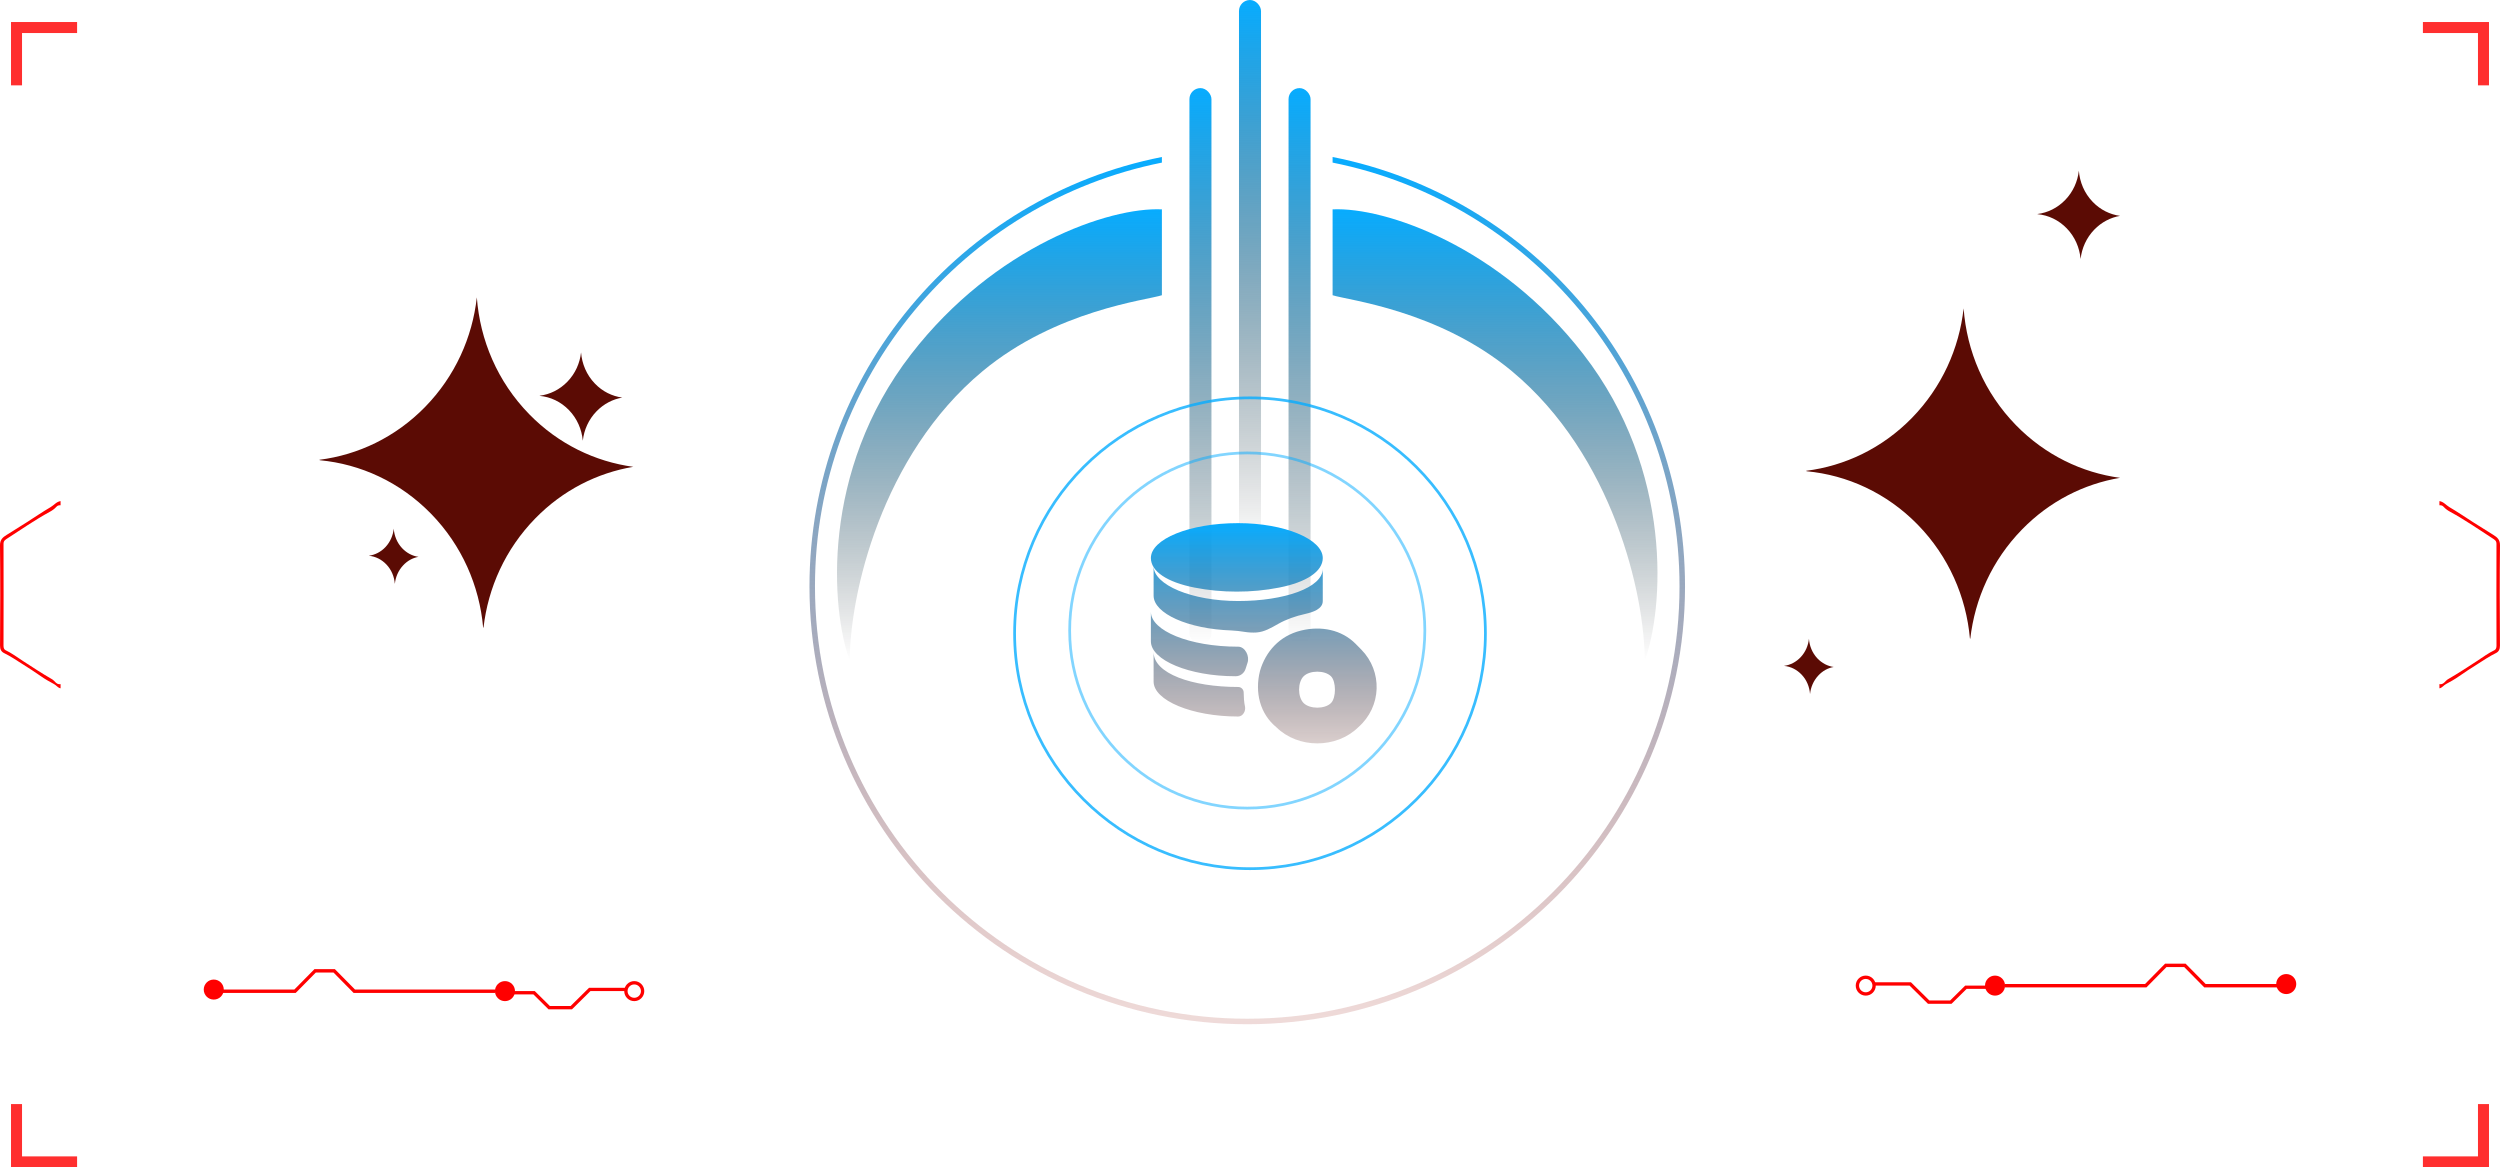 <svg width="454" height="212" viewBox="0 0 454 212" fill="none" xmlns="http://www.w3.org/2000/svg">
<rect x="225" width="4" height="100" rx="2" fill="url(#paint0_linear_765_16800)"/>
<rect x="216" y="16" width="4" height="101" rx="2" fill="url(#paint1_linear_765_16800)"/>
<rect x="234" y="16" width="4" height="101" rx="2" fill="url(#paint2_linear_765_16800)"/>
<path d="M165.475 64.307C180.65 44.703 201.479 37.574 211 38.02V53.614C208.322 54.505 191.808 56.287 178.419 67.425C160.071 82.688 154.317 107.97 154.318 120C150.896 110.644 149.003 85.587 165.475 64.307Z" fill="url(#paint3_linear_765_16800)"/>
<path d="M287.525 64.307C272.35 44.703 251.521 37.574 242 38.02V53.614C244.678 54.505 261.192 56.287 274.581 67.425C292.929 82.688 298.683 107.97 298.682 120C302.104 110.644 303.997 85.587 287.525 64.307Z" fill="url(#paint4_linear_765_16800)"/>
<path fill-rule="evenodd" clip-rule="evenodd" d="M211 28.51C174.513 35.721 147 67.897 147 106.5C147 150.407 182.593 186 226.5 186C270.407 186 306 150.407 306 106.5C306 67.897 278.487 35.721 242 28.51V29.53C277.931 36.726 305 68.452 305 106.5C305 149.854 269.854 185 226.5 185C183.146 185 148 149.854 148 106.5C148 68.452 175.069 36.726 211 29.53V28.51Z" fill="url(#paint5_linear_765_16800)"/>
<path d="M115 84.775C108.088 83.837 101.415 80.653 96.111 75.225C90.328 69.306 87.165 61.742 86.593 54C85.782 61.279 82.645 68.326 77.195 73.905C71.811 79.415 65.019 82.612 58 83.497L58.08 83.578C65.444 84.272 72.622 87.51 78.258 93.279C83.895 99.048 87.058 106.395 87.736 113.932L87.803 114C88.627 106.748 91.764 99.714 97.201 94.15C102.212 89.007 108.473 85.878 115 84.775Z" fill="#5B0B04"/>
<path d="M76 101.123C74.911 100.973 73.861 100.44 73.013 99.538C72.101 98.555 71.595 97.298 71.506 96C71.38 97.216 70.886 98.391 70.025 99.32C69.177 100.235 68.101 100.768 67 100.918L67.013 100.932C68.177 101.041 69.304 101.587 70.203 102.544C71.101 103.5 71.595 104.73 71.696 105.986L71.709 106C71.835 104.798 72.329 103.623 73.19 102.694C73.987 101.82 74.975 101.301 76 101.123Z" fill="#5B0B04"/>
<path d="M113 72.203C111.177 71.951 109.422 71.111 108.032 69.655C106.506 68.073 105.682 66.058 105.52 64C105.304 65.946 104.481 67.822 103.05 69.305C101.632 70.775 99.85 71.629 98 71.867L98.027 71.895C99.971 72.077 101.848 72.945 103.333 74.485C104.818 76.025 105.642 77.984 105.831 79.986L105.844 80C106.06 78.068 106.884 76.192 108.315 74.709C109.638 73.337 111.285 72.497 113 72.203Z" fill="#5B0B04"/>
<path d="M385 86.775C378.088 85.837 371.415 82.653 366.111 77.225C360.328 71.306 357.165 63.742 356.593 56C355.782 63.279 352.645 70.326 347.195 75.905C341.811 81.415 335.019 84.612 328 85.497L328.08 85.578C335.444 86.272 342.622 89.51 348.258 95.279C353.895 101.048 357.058 108.395 357.736 115.932L357.803 116C358.627 108.748 361.764 101.714 367.201 96.15C372.212 91.007 378.473 87.878 385 86.775Z" fill="#5B0B04"/>
<path d="M333 121.123C331.911 120.973 330.861 120.44 330.013 119.538C329.101 118.555 328.595 117.298 328.506 116C328.38 117.216 327.886 118.391 327.025 119.32C326.177 120.235 325.101 120.768 324 120.918L324.013 120.932C325.177 121.041 326.304 121.587 327.203 122.544C328.101 123.5 328.595 124.73 328.696 125.986L328.709 126C328.835 124.798 329.329 123.623 330.19 122.694C330.987 121.82 331.975 121.301 333 121.123Z" fill="#5B0B04"/>
<path d="M385 39.203C383.177 38.951 381.422 38.111 380.032 36.655C378.506 35.074 377.682 33.058 377.52 31C377.304 32.946 376.481 34.822 375.05 36.305C373.632 37.775 371.85 38.629 370 38.867L370.027 38.895C371.971 39.077 373.848 39.945 375.333 41.485C376.818 43.025 377.642 44.984 377.831 46.986L377.844 47C378.06 45.068 378.884 43.193 380.315 41.709C381.638 40.337 383.285 39.497 385 39.203Z" fill="#5B0B04"/>
<path d="M11 124.241C10.237 124.381 9.971 123.649 9.459 123.354C7.673 122.325 5.943 121.196 4.22 120.07C3.157 119.374 2.144 118.615 0.989 118.063C0.751 117.95 0.633 117.632 0.637 117.273C0.658 111.104 0.658 104.938 0.64 98.769C0.637 98.18 0.976 98.013 1.4 97.734C2.613 96.938 3.831 96.131 5.048 95.351C6.348 94.519 7.67 93.687 9.042 92.946C9.477 92.709 9.907 92.409 10.231 92.041C10.472 91.768 10.707 91.753 11 91.759C11 91.507 11 91.252 11 91C10.246 91.109 9.808 91.732 9.202 92.087C7.686 92.973 6.234 93.972 4.751 94.916C3.574 95.666 2.397 96.41 1.208 97.139C0.482 97.582 -0.012 98.019 0 99.039C0.068 105.108 0.053 111.177 0.006 117.246C0 117.92 0.232 118.351 0.745 118.603C1.894 119.165 2.956 119.881 4.016 120.555C5.159 121.284 6.323 122.016 7.438 122.808C8.192 123.342 9.008 123.798 9.826 124.238C10.243 124.457 10.496 124.909 11 125C11 124.748 11 124.493 11 124.241Z" fill="#FF0000"/>
<path d="M14 5H3V15.5" stroke="#FF2F2F" stroke-width="2"/>
<path d="M14 211H3V200.5" stroke="#FF2F2F" stroke-width="2"/>
<path d="M443 124.241C443.763 124.381 444.029 123.649 444.541 123.354C446.327 122.325 448.057 121.196 449.78 120.07C450.843 119.374 451.856 118.615 453.011 118.063C453.249 117.95 453.367 117.632 453.363 117.273C453.342 111.104 453.342 104.938 453.36 98.769C453.363 98.18 453.024 98.013 452.6 97.734C451.387 96.938 450.169 96.131 448.952 95.351C447.652 94.519 446.33 93.687 444.958 92.946C444.523 92.709 444.093 92.409 443.769 92.041C443.528 91.768 443.293 91.753 443 91.759C443 91.507 443 91.252 443 91C443.754 91.109 444.192 91.732 444.798 92.087C446.314 92.973 447.766 93.972 449.249 94.916C450.426 95.666 451.603 96.41 452.792 97.139C453.518 97.582 454.012 98.019 454 99.039C453.932 105.108 453.947 111.177 453.994 117.246C454 117.92 453.768 118.351 453.255 118.603C452.106 119.165 451.044 119.881 449.984 120.555C448.841 121.284 447.677 122.016 446.562 122.808C445.808 123.342 444.992 123.798 444.174 124.238C443.757 124.457 443.503 124.909 443 125C443 124.748 443 124.493 443 124.241Z" fill="#FF0000"/>
<path d="M440 5H451V15.5" stroke="#FF2F2F" stroke-width="2"/>
<path d="M440 211H451V200.5" stroke="#FF2F2F" stroke-width="2"/>
<path d="M269.75 115C269.75 138.536 250.536 157.75 227 157.75C203.464 157.75 184.25 138.536 184.25 115C184.25 91.464 203.464 72.25 227 72.25C250.536 72.25 269.75 91.464 269.75 115Z" stroke="#07acff" stroke-opacity="0.8" stroke-width="0.5"/>
<path d="M258.75 114.5C258.75 132.31 244.31 146.75 226.5 146.75C208.69 146.75 194.25 132.31 194.25 114.5C194.25 96.69 208.69 82.25 226.5 82.25C244.31 82.25 258.75 96.69 258.75 114.5Z" stroke="#07acff" stroke-opacity="0.5" stroke-width="0.5"/>
<path d="M209 101.341C209 103.78 211.973 105.732 216.927 106.707C221.882 107.683 227.332 107.683 232.287 106.707C237.242 105.732 240.215 103.78 240.215 101.341C240.215 97.927 233.278 95 224.855 95C215.937 95 209 97.927 209 101.341ZM228.174 114.859C229.596 114.769 230.859 114.011 232.1 113.311C233.593 112.468 235.238 111.889 237.033 111.49C238.444 111.176 240.215 110.592 240.215 109.146V103.293C240.215 106.707 233.278 109.146 224.855 109.146C216.432 109.146 209.495 106.22 209.495 102.805V108.171C209.495 111.42 215.776 114.227 223.641 114.492C224.446 114.519 225.247 114.63 226.043 114.754C226.779 114.869 227.467 114.904 228.174 114.859ZM209 111.098V116.463C209 119.878 215.937 122.805 224.36 122.805H224.398C225.25 122.805 225.982 122.224 226.217 121.405C226.316 121.059 226.423 120.717 226.544 120.381C226.974 119.185 226.126 117.439 224.855 117.439C215.937 117.439 209 114.512 209 111.098ZM224.855 124.756C216.432 124.756 209.495 122.317 209.495 118.415V123.78C209.495 127.195 216.432 130.122 224.855 130.122C225.698 130.122 226.27 129.123 226.089 128.3C225.912 127.497 225.864 126.631 225.851 125.747C225.843 125.2 225.402 124.756 224.855 124.756ZM247.201 117.953C246.851 117.598 246.501 117.241 246.149 116.888C243.658 114.393 239.954 113.601 236.251 114.512C232.287 115.488 229.81 118.415 228.819 121.829C227.828 125.732 228.819 129.634 231.792 132.073C235.755 135.976 242.692 135.976 246.656 132.073C250.925 128.337 251.107 121.918 247.201 117.953ZM241.701 127.683C240.577 128.789 237.87 128.789 236.746 127.683C235.638 126.592 235.638 123.896 236.746 122.805C237.87 121.698 240.577 121.698 241.701 122.805C242.668 123.757 242.668 126.731 241.701 127.683Z" fill="url(#paint6_linear_765_16800)"/>
<path fill-rule="evenodd" clip-rule="evenodd" d="M338.819 180.2C338.149 180.2 337.606 179.657 337.606 178.987C337.606 178.317 338.149 177.774 338.819 177.774C339.489 177.774 340.032 178.317 340.032 178.987C340.032 179.657 339.489 180.2 338.819 180.2ZM338.819 180.806C337.815 180.806 337 179.992 337 178.987C337 177.982 337.815 177.167 338.819 177.167C339.824 177.167 340.639 177.982 340.639 178.987C340.639 179.992 339.824 180.806 338.819 180.806Z" fill="#FF0000"/>
<circle cx="1.819" cy="1.819" r="1.819" transform="matrix(-1 0 0 1 364.116 177.168)" fill="#FF0000"/>
<path fill-rule="evenodd" clip-rule="evenodd" d="M347.027 178.38H340.369V178.982H346.775L350.12 182.289H354.399L357.136 179.583H362.634V178.982H356.884L354.147 181.687H350.372L347.027 178.38Z" fill="#FF0000"/>
<circle cx="1.819" cy="1.819" r="1.819" transform="matrix(-1 0 0 1 417 176.887)" fill="#FF0000"/>
<path fill-rule="evenodd" clip-rule="evenodd" d="M396.902 175H393.182L389.536 178.697H364.074V179.313H389.788L393.434 175.616H396.65L400.296 179.313H415.518V178.697H400.548L396.902 175Z" fill="#FF0000"/>
<path fill-rule="evenodd" clip-rule="evenodd" d="M115.181 181.2C115.85 181.2 116.393 180.657 116.393 179.987C116.393 179.317 115.85 178.774 115.181 178.774C114.511 178.774 113.968 179.317 113.968 179.987C113.968 180.657 114.511 181.2 115.181 181.2ZM115.181 181.806C116.185 181.806 117 180.992 117 179.987C117 178.982 116.185 178.167 115.181 178.167C114.176 178.167 113.361 178.982 113.361 179.987C113.361 180.992 114.176 181.806 115.181 181.806Z" fill="#FF0000"/>
<circle cx="91.703" cy="179.987" r="1.819" fill="#FF0000"/>
<path fill-rule="evenodd" clip-rule="evenodd" d="M106.973 179.38H113.631V179.982H107.225L103.879 183.289H99.601L96.864 180.583H91.366V179.982H97.116L99.853 182.687H103.627L106.973 179.38Z" fill="#FF0000"/>
<circle cx="38.819" cy="179.706" r="1.819" fill="#FF0000"/>
<path fill-rule="evenodd" clip-rule="evenodd" d="M57.098 176H60.818L64.464 179.697H89.926V180.313H64.212L60.566 176.616H57.35L53.703 180.313H38.482V179.697H53.452L57.098 176Z" fill="#FF0000"/>
<defs>
<linearGradient id="paint0_linear_765_16800" x1="227" y1="0" x2="227" y2="100" gradientUnits="userSpaceOnUse">
<stop stop-color="#07acff"/>
<stop offset="1" stop-opacity="0"/>
</linearGradient>
<linearGradient id="paint1_linear_765_16800" x1="218" y1="16" x2="218" y2="117" gradientUnits="userSpaceOnUse">
<stop stop-color="#07acff"/>
<stop offset="1" stop-opacity="0"/>
</linearGradient>
<linearGradient id="paint2_linear_765_16800" x1="236" y1="16" x2="236" y2="117" gradientUnits="userSpaceOnUse">
<stop stop-color="#07acff"/>
<stop offset="1" stop-opacity="0"/>
</linearGradient>
<linearGradient id="paint3_linear_765_16800" x1="181.5" y1="38" x2="181.5" y2="120" gradientUnits="userSpaceOnUse">
<stop stop-color="#07acff"/>
<stop offset="1" stop-opacity="0"/>
</linearGradient>
<linearGradient id="paint4_linear_765_16800" x1="271.5" y1="38" x2="271.5" y2="120" gradientUnits="userSpaceOnUse">
<stop stop-color="#07acff"/>
<stop offset="1" stop-opacity="0"/>
</linearGradient>
<linearGradient id="paint5_linear_765_16800" x1="226.5" y1="28.51" x2="226.5" y2="186" gradientUnits="userSpaceOnUse">
<stop stop-color="#07acff"/>
<stop offset="1" stop-color="#A22B21" stop-opacity="0.17"/>
</linearGradient>
<linearGradient id="paint6_linear_765_16800" x1="229.5" y1="95" x2="229.5" y2="135" gradientUnits="userSpaceOnUse">
<stop stop-color="#07acff"/>
<stop offset="1" stop-color="#4C1612" stop-opacity="0.21"/>
</linearGradient>
</defs>
</svg>
